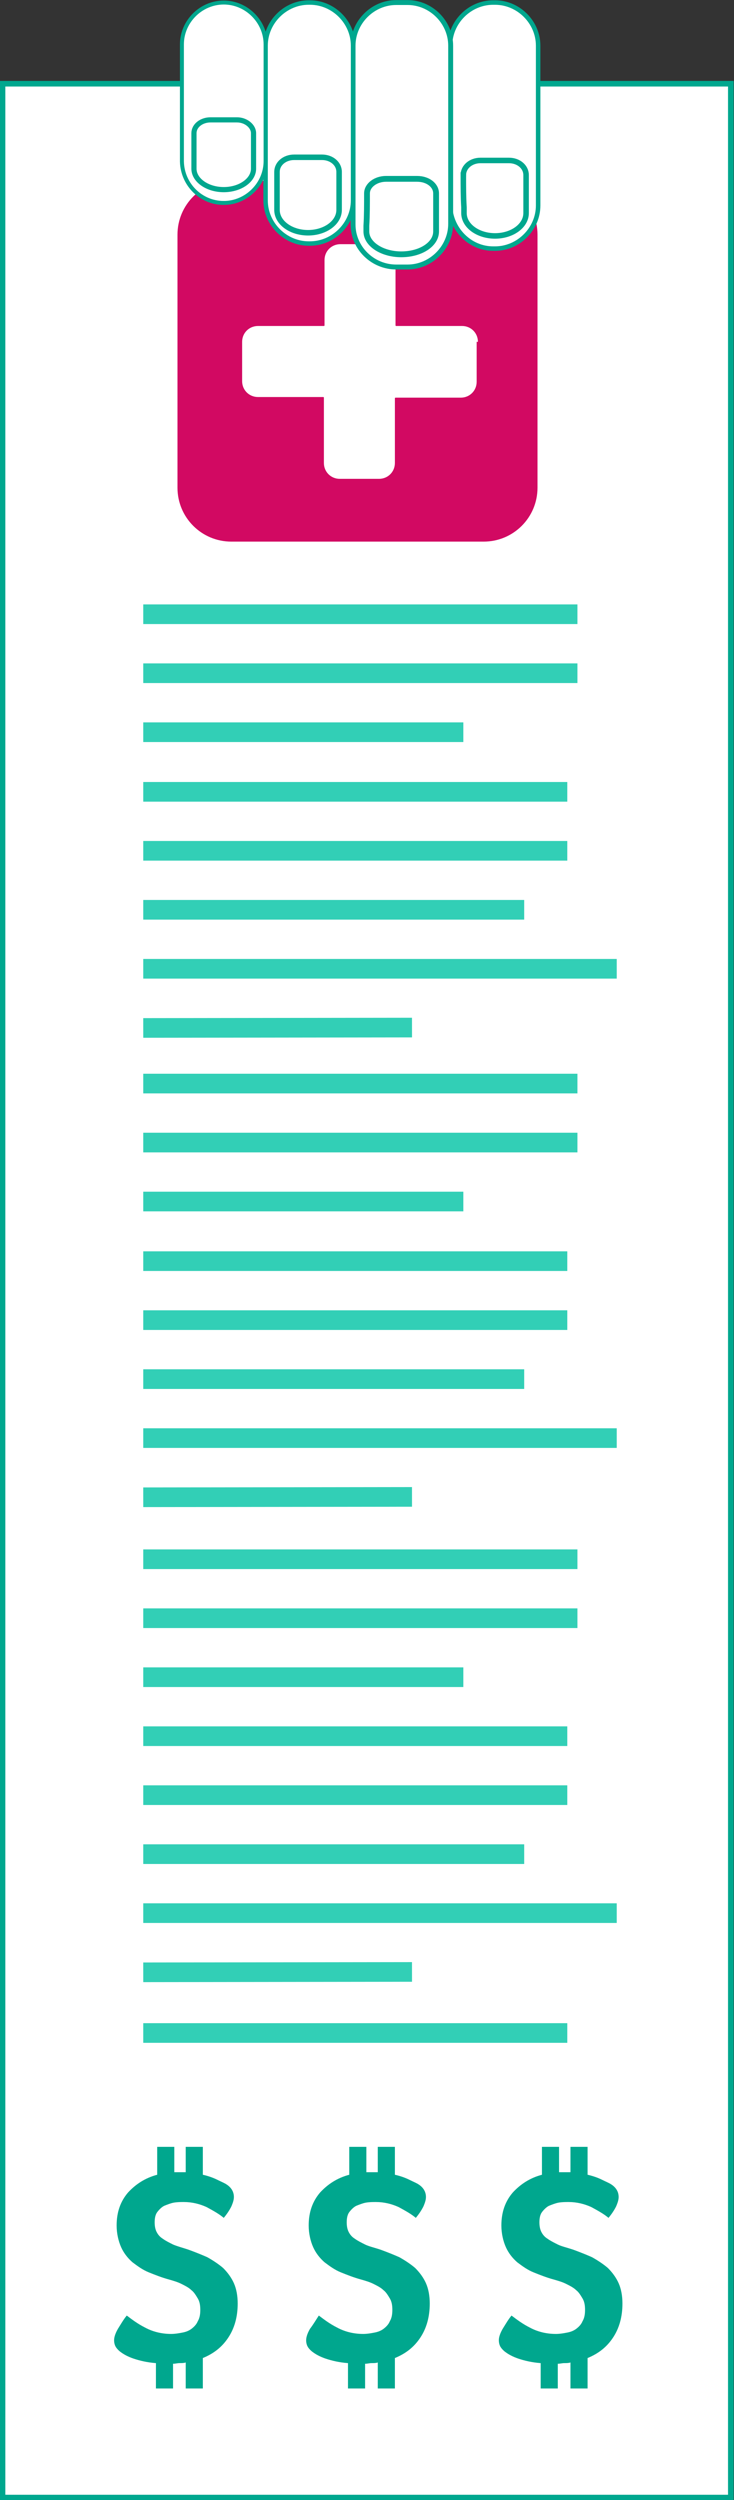 <svg xmlns="http://www.w3.org/2000/svg" width="115.8" height="394.2" viewBox="0 0 115.8 394.2">
  <rect x="0" y="0" width="115.8" height="394.2" fill="#333333" stroke="none"/>
  <path fill="#FFF" stroke="#00A78E" stroke-width=".886" stroke-miterlimit="10" d="M.4 13.2h114.9v380.6H.4z"/>
  <path fill="#32CFB6" d="M22.6 95.3h68.5v3.1H22.6zm0 9.3h68.5v3.1H22.6zm0 9.3h50.5v3.1H22.6zm0 9.4h66.9v3.1H22.6zm0 9.3h66.9v3.1H22.6zm0 9.3h60.1v3.1H22.6zm0 9.3h74.7v3.1H22.6zm-.002 9.33l42.4-.06.004 3.1-42.4.06zm.002 8.77h68.5v3.1H22.6zm0 9.3h68.5v3.1H22.6zm0 9.3h50.5v3.1H22.6zm0 9.4h66.9v3.1H22.6zm0 9.3h66.9v3.1H22.6zm0 9.3h60.1v3.1H22.6zm0 9.3h74.7v3.1H22.6zm-.002 9.33l42.4-.06.004 3.1-42.4.06zm.002 9.77h68.5v3.1H22.6zm0 9.3h68.5v3.1H22.6zm0 9.3h50.5v3.1H22.6zm0 9.3h66.9v3.1H22.6zm0 9.3h66.9v3.1H22.6zm0 9.3h60.1v3.1H22.6zm0 9.3h74.7v3.1H22.6zm0 18.9h66.9v3.1H22.6zm-.002-9.57l42.4-.06.004 3.1-42.4.06z"/>
  <path fill="#00A78E" d="M20 365.1c.8.6 1.7 1.3 2.9 1.9 1.1.6 2.5 1 4.1 1 .6 0 1.2-.1 1.7-.2.6-.1 1.1-.3 1.5-.6.4-.3.8-.7 1-1.2.3-.5.4-1.1.4-1.8s-.1-1.3-.4-1.8c-.3-.5-.6-1-1-1.3-.4-.4-1-.7-1.6-1-.6-.3-1.3-.5-2-.7-1.1-.3-2.1-.7-3.1-1.1-1-.4-1.8-1-2.6-1.6-.8-.7-1.4-1.5-1.8-2.4-.4-.9-.7-2.1-.7-3.4 0-2.1.6-3.8 1.8-5.2 1.2-1.3 2.7-2.3 4.6-2.8v-4.4h2.7v4h1.8v-4H32v4.4c.9.2 1.7.5 2.3.8.6.3 1.1.5 1.4.7.8.5 1.2 1.2 1.2 2 0 .4-.1.8-.4 1.5-.3.6-.7 1.2-1.2 1.8-.7-.6-1.6-1.1-2.7-1.7-1.1-.5-2.3-.8-3.6-.8-.5 0-1 0-1.6.1-.5.1-1 .3-1.5.5-.4.2-.8.6-1.1 1-.3.4-.4 1-.4 1.6 0 .6.1 1.1.3 1.5.2.4.5.8 1 1.1.4.3 1 .6 1.6.9.7.3 1.5.5 2.4.8 1.1.4 2.1.8 3 1.2.9.5 1.8 1.1 2.5 1.7.7.7 1.3 1.5 1.7 2.4.4.9.6 2 .6 3.2 0 2.1-.5 3.9-1.5 5.4-1 1.5-2.3 2.5-4 3.2v4.8h-2.7v-4.1c-.3.1-.6.1-1 .1-.3 0-.6.1-1 .1v3.9h-2.7v-4c-1.4-.1-2.6-.4-3.5-.7-.9-.3-1.6-.7-2-1-.3-.2-.6-.5-.8-.8-.2-.3-.3-.7-.3-1.1 0-.5.2-1.1.6-1.8.5-.8.9-1.5 1.4-2.1zm60.7 0c.8.6 1.7 1.3 2.9 1.9 1.1.6 2.5 1 4.1 1 .6 0 1.2-.1 1.7-.2.6-.1 1.1-.3 1.5-.6.4-.3.8-.7 1-1.2.3-.5.4-1.1.4-1.8s-.1-1.3-.4-1.8c-.3-.5-.6-1-1-1.3-.4-.4-1-.7-1.6-1-.6-.3-1.3-.5-2-.7-1.1-.3-2.1-.7-3.1-1.1-1-.4-1.8-1-2.6-1.6-.8-.7-1.4-1.5-1.8-2.4-.4-.9-.7-2.1-.7-3.4 0-2.1.6-3.8 1.8-5.2 1.2-1.3 2.7-2.3 4.6-2.8v-4.4h2.7v4H90v-4h2.7v4.4c.9.2 1.7.5 2.3.8.6.3 1.1.5 1.4.7.8.5 1.2 1.2 1.2 2 0 .4-.1.8-.4 1.5-.3.6-.7 1.2-1.2 1.8-.7-.6-1.6-1.1-2.7-1.7-1.1-.5-2.3-.8-3.6-.8-.5 0-1 0-1.6.1-.5.1-1 .3-1.5.5-.4.2-.8.6-1.1 1-.3.4-.4 1-.4 1.6 0 .6.1 1.1.3 1.5.2.4.5.8 1 1.1.4.3 1 .6 1.6.9s1.5.5 2.4.8c1.1.4 2.1.8 3 1.2.9.5 1.8 1.1 2.5 1.7.7.7 1.3 1.5 1.7 2.4.4.9.6 2 .6 3.2 0 2.1-.5 3.9-1.5 5.4-1 1.5-2.3 2.5-4 3.2v4.8H90v-4.1c-.3.1-.6.1-1 .1-.3 0-.6.1-1 .1v3.9h-2.7v-4c-1.4-.1-2.6-.4-3.5-.7-.9-.3-1.6-.7-2-1-.3-.2-.6-.5-.8-.8-.2-.3-.3-.7-.3-1.1 0-.5.2-1.1.6-1.8.5-.8.9-1.5 1.4-2.1zm-30.4 0c.8.6 1.7 1.3 2.9 1.9 1.1.6 2.5 1 4.1 1 .6 0 1.2-.1 1.7-.2.6-.1 1.1-.3 1.5-.6.4-.3.8-.7 1-1.2.3-.5.4-1.1.4-1.8s-.1-1.3-.4-1.8c-.3-.5-.6-1-1-1.3-.4-.4-1-.7-1.6-1-.6-.3-1.3-.5-2-.7-1.1-.3-2.1-.7-3.1-1.1-1-.4-1.8-1-2.6-1.6-.8-.7-1.4-1.5-1.8-2.4-.4-.9-.7-2.1-.7-3.4 0-2.1.6-3.8 1.8-5.2 1.2-1.3 2.7-2.3 4.6-2.8v-4.4h2.7v4h1.8v-4h2.7v4.4c.9.2 1.7.5 2.3.8.6.3 1.1.5 1.4.7.8.5 1.2 1.2 1.2 2 0 .4-.1.8-.4 1.5-.3.6-.7 1.2-1.2 1.8-.7-.6-1.6-1.1-2.7-1.7-1.1-.5-2.3-.8-3.6-.8-.5 0-1 0-1.6.1-.5.1-1 .3-1.5.5-.4.2-.8.6-1.1 1-.3.4-.4 1-.4 1.6 0 .6.1 1.1.3 1.5.2.4.5.8 1 1.1.4.3 1 .6 1.6.9s1.5.5 2.4.8c1.1.4 2.1.8 3 1.2.9.5 1.8 1.1 2.5 1.7.7.7 1.3 1.5 1.7 2.4.4.9.6 2 .6 3.2 0 2.1-.5 3.9-1.5 5.4-1 1.5-2.3 2.5-4 3.2v4.8h-2.7v-4.1c-.3.1-.6.1-1 .1-.3 0-.6.1-1 .1v3.9h-2.7v-4c-1.4-.1-2.6-.4-3.5-.7-.9-.3-1.6-.7-2-1-.3-.2-.6-.5-.8-.8-.2-.3-.3-.7-.3-1.1 0-.5.2-1.1.6-1.8.6-.8 1-1.5 1.4-2.1z"/>
  <path fill="#D20962" d="M84.8 76.9c0 4.7-3.8 8.5-8.5 8.5H36.5c-4.7 0-8.5-3.8-8.5-8.5V37c0-4.7 3.8-8.5 8.5-8.5h39.8c4.7 0 8.5 3.8 8.5 8.5v39.9z"/>
  <path fill="#FFF" d="M75.4 53.9c0-1.4-1.1-2.5-2.5-2.5H62.5c-.1 0-.1-.1-.1-.1V41c0-1.4-1.1-2.5-2.5-2.5h-6.2c-1.4 0-2.5 1.1-2.5 2.5v10.3c0 .1-.1.1-.1.1H40.7c-1.4 0-2.5 1.1-2.5 2.5v6.2c0 1.4 1.1 2.5 2.5 2.5H51c.1 0 .1.1.1.1V73c0 1.4 1.1 2.5 2.5 2.5h6.2c1.4 0 2.5-1.1 2.5-2.5V62.8c0-.1.1-.1.1-.1h10.3c1.4 0 2.5-1.1 2.5-2.5v-6.3z"/>
  <g fill="#FFF" stroke="#00A78E" stroke-miterlimit="10">
    <path stroke-width=".71" d="M77.8 39.2h.3c3.7 0 6.8-3.1 6.8-6.8V7.2c0-3.7-3.1-6.8-6.8-6.8h-.3C74.1.4 71 3.5 71 7.2v25.2c.1 3.7 3.1 6.8 6.8 6.8z"/>
    <path stroke-width=".776" d="M62.5 42.1h1.8c3.7 0 6.8-3.1 6.8-6.8V7.2c0-3.7-3.1-6.8-6.8-6.8h-1.8c-3.7 0-6.8 3.1-6.8 6.8v28.2c0 3.7 3.1 6.7 6.8 6.7z"/>
    <path stroke-width=".702" d="M48.7 38.4h.2c3.7 0 6.8-3.1 6.8-6.8V7.2c0-3.7-3.1-6.8-6.8-6.8h-.2c-3.7 0-6.8 3.1-6.8 6.8v24.4c0 3.7 3.1 6.8 6.8 6.8z"/>
    <path stroke-width=".625" d="M35.3 32c3.6 0 6.6-3 6.6-6.6V7c0-3.6-3-6.6-6.6-6.6-3.6 0-6.6 3-6.6 6.6v18.5c.1 3.6 3 6.5 6.6 6.5z"/>
    <path stroke-width=".87" d="M73.1 27.6c0-1.3 1.2-2.3 2.7-2.3h4.5c1.5 0 2.7 1 2.7 2.3v6c0 2-2.2 3.6-4.9 3.6s-4.9-1.6-4.9-3.6v-.9c-.1-1.6-.1-3.3-.1-5.1z"/>
    <path stroke-width=".916" d="M57.9 30.5c0-1.3 1.4-2.3 3-2.3h4.9c1.7 0 3 1 3 2.3v6c0 2-2.4 3.6-5.5 3.6-3 0-5.5-1.6-5.5-3.6v-.9c.1-1.6.1-3.4.1-5.1z"/>
    <path stroke-width=".869" d="M43.7 27.1c0-1.3 1.2-2.3 2.7-2.3h4.4c1.5 0 2.7 1 2.7 2.3v6c0 2-2.2 3.6-4.9 3.6s-4.9-1.6-4.9-3.6v-6z"/>
    <path stroke-width=".815" d="M30.6 21c0-1.2 1.2-2.1 2.6-2.1h4.2c1.4 0 2.6 1 2.6 2.1v5.6c0 1.8-2.1 3.3-4.7 3.3s-4.7-1.5-4.7-3.3V21z"/>
  </g>
</svg>